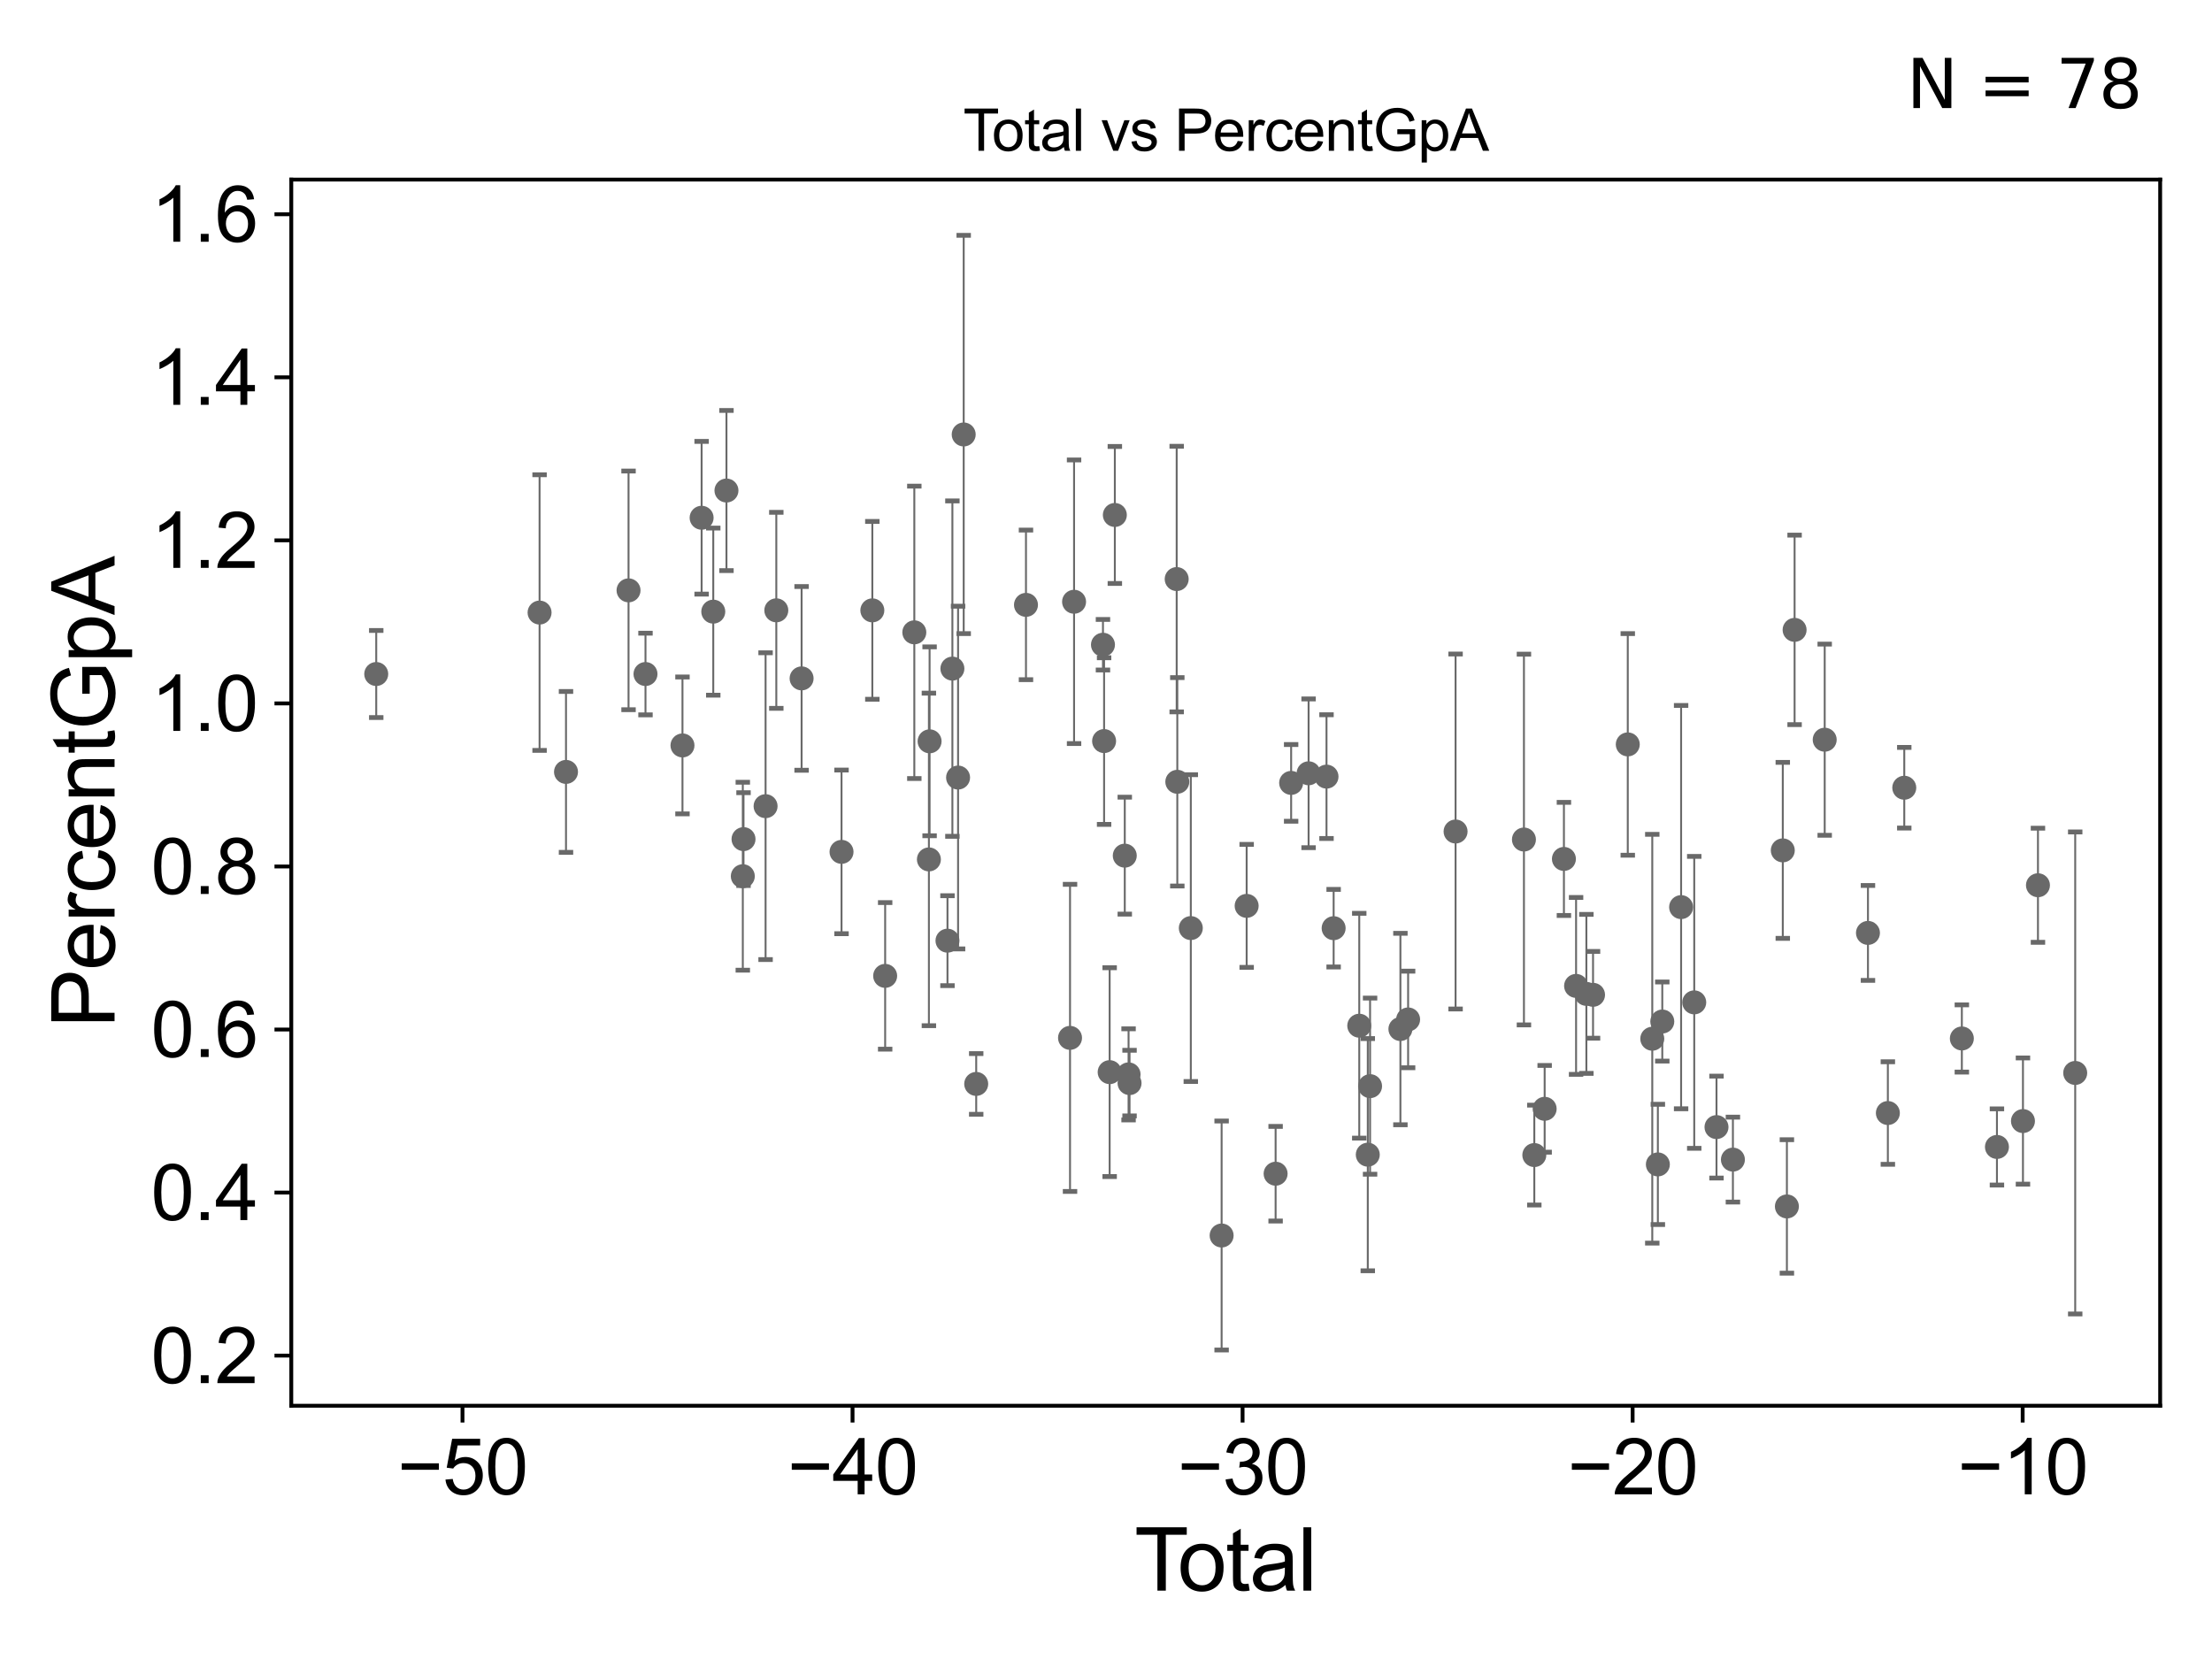 <?xml version="1.0" encoding="utf-8" standalone="no"?>
<!DOCTYPE svg PUBLIC "-//W3C//DTD SVG 1.1//EN"
  "http://www.w3.org/Graphics/SVG/1.1/DTD/svg11.dtd">
<svg xmlns:xlink="http://www.w3.org/1999/xlink" width="460.8pt" height="345.6pt" viewBox="0 0 460.8 345.6" xmlns="http://www.w3.org/2000/svg" version="1.1">
 <defs>
  <style type="text/css">*{stroke-linejoin: round; stroke-linecap: butt}</style>
 </defs>
 <g id="figure_1">
  <g id="patch_1">
   <path d="M 0 345.6 
L 460.8 345.6 
L 460.8 0 
L 0 0 
z
" style="fill: #ffffff"/>
  </g>
  <g id="axes_1">
   <g id="patch_2">
    <path d="M 60.68 292.84 
L 450 292.84 
L 450 37.411 
L 60.68 37.411 
z
" style="fill: #ffffff"/>
   </g>
   <g id="PathCollection_1">
    <defs>
     <path id="mf8691b04a1" d="M 0 1.118 
C 0.297 1.118 0.581 1 0.791 0.791 
C 1 0.581 1.118 0.297 1.118 0 
C 1.118 -0.297 1 -0.581 0.791 -0.791 
C 0.581 -1 0.297 -1.118 0 -1.118 
C -0.297 -1.118 -0.581 -1 -0.791 -0.791 
C -1 -0.581 -1.118 -0.297 -1.118 0 
C -1.118 0.297 -1 0.581 -0.791 0.791 
C -0.581 1 -0.297 1.118 0 1.118 
z
" style="stroke: #696969"/>
    </defs>
    <g clip-path="url(#p49bd294398)">
     <use xlink:href="#mf8691b04a1" x="78.376" y="140.41" style="fill: #696969; stroke: #696969"/>
     <use xlink:href="#mf8691b04a1" x="229.768" y="134.309" style="fill: #696969; stroke: #696969"/>
     <use xlink:href="#mf8691b04a1" x="230.003" y="154.379" style="fill: #696969; stroke: #696969"/>
     <use xlink:href="#mf8691b04a1" x="232.243" y="107.277" style="fill: #696969; stroke: #696969"/>
     <use xlink:href="#mf8691b04a1" x="234.311" y="178.247" style="fill: #696969; stroke: #696969"/>
     <use xlink:href="#mf8691b04a1" x="235.102" y="223.813" style="fill: #696969; stroke: #696969"/>
     <use xlink:href="#mf8691b04a1" x="235.306" y="225.631" style="fill: #696969; stroke: #696969"/>
     <use xlink:href="#mf8691b04a1" x="245.125" y="120.631" style="fill: #696969; stroke: #696969"/>
     <use xlink:href="#mf8691b04a1" x="245.255" y="162.863" style="fill: #696969; stroke: #696969"/>
     <use xlink:href="#mf8691b04a1" x="371.387" y="177.148" style="fill: #696969; stroke: #696969"/>
     <use xlink:href="#mf8691b04a1" x="424.544" y="184.413" style="fill: #696969; stroke: #696969"/>
     <use xlink:href="#mf8691b04a1" x="223.748" y="125.357" style="fill: #696969; stroke: #696969"/>
     <use xlink:href="#mf8691b04a1" x="259.701" y="188.711" style="fill: #696969; stroke: #696969"/>
     <use xlink:href="#mf8691b04a1" x="268.967" y="163.091" style="fill: #696969; stroke: #696969"/>
     <use xlink:href="#mf8691b04a1" x="272.604" y="161.091" style="fill: #696969; stroke: #696969"/>
     <use xlink:href="#mf8691b04a1" x="276.336" y="161.784" style="fill: #696969; stroke: #696969"/>
     <use xlink:href="#mf8691b04a1" x="277.821" y="193.358" style="fill: #696969; stroke: #696969"/>
     <use xlink:href="#mf8691b04a1" x="283.158" y="213.674" style="fill: #696969; stroke: #696969"/>
     <use xlink:href="#mf8691b04a1" x="339.095" y="155.072" style="fill: #696969; stroke: #696969"/>
     <use xlink:href="#mf8691b04a1" x="331.859" y="207.238" style="fill: #696969; stroke: #696969"/>
     <use xlink:href="#mf8691b04a1" x="328.326" y="205.382" style="fill: #696969; stroke: #696969"/>
     <use xlink:href="#mf8691b04a1" x="325.793" y="178.93" style="fill: #696969; stroke: #696969"/>
     <use xlink:href="#mf8691b04a1" x="303.224" y="173.218" style="fill: #696969; stroke: #696969"/>
     <use xlink:href="#mf8691b04a1" x="345.363" y="242.57" style="fill: #696969; stroke: #696969"/>
     <use xlink:href="#mf8691b04a1" x="317.464" y="174.888" style="fill: #696969; stroke: #696969"/>
     <use xlink:href="#mf8691b04a1" x="373.848" y="131.213" style="fill: #696969; stroke: #696969"/>
     <use xlink:href="#mf8691b04a1" x="203.361" y="225.801" style="fill: #696969; stroke: #696969"/>
     <use xlink:href="#mf8691b04a1" x="112.403" y="127.609" style="fill: #696969; stroke: #696969"/>
     <use xlink:href="#mf8691b04a1" x="117.909" y="160.803" style="fill: #696969; stroke: #696969"/>
     <use xlink:href="#mf8691b04a1" x="130.937" y="122.982" style="fill: #696969; stroke: #696969"/>
     <use xlink:href="#mf8691b04a1" x="134.468" y="140.411" style="fill: #696969; stroke: #696969"/>
     <use xlink:href="#mf8691b04a1" x="142.172" y="155.288" style="fill: #696969; stroke: #696969"/>
     <use xlink:href="#mf8691b04a1" x="146.16" y="107.859" style="fill: #696969; stroke: #696969"/>
     <use xlink:href="#mf8691b04a1" x="148.587" y="127.416" style="fill: #696969; stroke: #696969"/>
     <use xlink:href="#mf8691b04a1" x="151.335" y="102.185" style="fill: #696969; stroke: #696969"/>
     <use xlink:href="#mf8691b04a1" x="154.741" y="182.53" style="fill: #696969; stroke: #696969"/>
     <use xlink:href="#mf8691b04a1" x="154.89" y="174.804" style="fill: #696969; stroke: #696969"/>
     <use xlink:href="#mf8691b04a1" x="159.485" y="167.94" style="fill: #696969; stroke: #696969"/>
     <use xlink:href="#mf8691b04a1" x="213.73" y="126.005" style="fill: #696969; stroke: #696969"/>
     <use xlink:href="#mf8691b04a1" x="161.719" y="127.142" style="fill: #696969; stroke: #696969"/>
     <use xlink:href="#mf8691b04a1" x="175.306" y="177.459" style="fill: #696969; stroke: #696969"/>
     <use xlink:href="#mf8691b04a1" x="181.724" y="127.149" style="fill: #696969; stroke: #696969"/>
     <use xlink:href="#mf8691b04a1" x="389.13" y="194.344" style="fill: #696969; stroke: #696969"/>
     <use xlink:href="#mf8691b04a1" x="190.469" y="131.729" style="fill: #696969; stroke: #696969"/>
     <use xlink:href="#mf8691b04a1" x="380.119" y="154.093" style="fill: #696969; stroke: #696969"/>
     <use xlink:href="#mf8691b04a1" x="193.652" y="154.431" style="fill: #696969; stroke: #696969"/>
     <use xlink:href="#mf8691b04a1" x="197.377" y="195.96" style="fill: #696969; stroke: #696969"/>
     <use xlink:href="#mf8691b04a1" x="198.401" y="139.284" style="fill: #696969; stroke: #696969"/>
     <use xlink:href="#mf8691b04a1" x="199.585" y="161.979" style="fill: #696969; stroke: #696969"/>
     <use xlink:href="#mf8691b04a1" x="200.756" y="90.506" style="fill: #696969; stroke: #696969"/>
     <use xlink:href="#mf8691b04a1" x="166.988" y="141.322" style="fill: #696969; stroke: #696969"/>
     <use xlink:href="#mf8691b04a1" x="321.78" y="230.984" style="fill: #696969; stroke: #696969"/>
    </g>
   </g>
   <g id="PathCollection_2">
    <g clip-path="url(#p49bd294398)">
     <use xlink:href="#mf8691b04a1" x="372.243" y="251.324" style="fill: #696969; stroke: #696969"/>
     <use xlink:href="#mf8691b04a1" x="254.486" y="257.378" style="fill: #696969; stroke: #696969"/>
     <use xlink:href="#mf8691b04a1" x="293.336" y="212.369" style="fill: #696969; stroke: #696969"/>
     <use xlink:href="#mf8691b04a1" x="184.395" y="203.292" style="fill: #696969; stroke: #696969"/>
     <use xlink:href="#mf8691b04a1" x="193.507" y="179.032" style="fill: #696969; stroke: #696969"/>
     <use xlink:href="#mf8691b04a1" x="222.907" y="216.208" style="fill: #696969; stroke: #696969"/>
     <use xlink:href="#mf8691b04a1" x="231.161" y="223.347" style="fill: #696969; stroke: #696969"/>
     <use xlink:href="#mf8691b04a1" x="248.067" y="193.337" style="fill: #696969; stroke: #696969"/>
     <use xlink:href="#mf8691b04a1" x="432.304" y="223.514" style="fill: #696969; stroke: #696969"/>
     <use xlink:href="#mf8691b04a1" x="284.934" y="240.54" style="fill: #696969; stroke: #696969"/>
     <use xlink:href="#mf8691b04a1" x="285.411" y="226.265" style="fill: #696969; stroke: #696969"/>
     <use xlink:href="#mf8691b04a1" x="265.734" y="244.507" style="fill: #696969; stroke: #696969"/>
     <use xlink:href="#mf8691b04a1" x="291.731" y="214.367" style="fill: #696969; stroke: #696969"/>
    </g>
   </g>
   <g id="PathCollection_3">
    <g clip-path="url(#p49bd294398)">
     <use xlink:href="#mf8691b04a1" x="346.285" y="212.802" style="fill: #696969; stroke: #696969"/>
     <use xlink:href="#mf8691b04a1" x="421.419" y="233.538" style="fill: #696969; stroke: #696969"/>
     <use xlink:href="#mf8691b04a1" x="416" y="238.93" style="fill: #696969; stroke: #696969"/>
     <use xlink:href="#mf8691b04a1" x="408.689" y="216.334" style="fill: #696969; stroke: #696969"/>
     <use xlink:href="#mf8691b04a1" x="396.694" y="164.1" style="fill: #696969; stroke: #696969"/>
     <use xlink:href="#mf8691b04a1" x="393.277" y="231.864" style="fill: #696969; stroke: #696969"/>
     <use xlink:href="#mf8691b04a1" x="330.471" y="207.043" style="fill: #696969; stroke: #696969"/>
     <use xlink:href="#mf8691b04a1" x="319.626" y="240.622" style="fill: #696969; stroke: #696969"/>
     <use xlink:href="#mf8691b04a1" x="357.578" y="234.794" style="fill: #696969; stroke: #696969"/>
     <use xlink:href="#mf8691b04a1" x="352.941" y="208.812" style="fill: #696969; stroke: #696969"/>
     <use xlink:href="#mf8691b04a1" x="350.206" y="188.969" style="fill: #696969; stroke: #696969"/>
     <use xlink:href="#mf8691b04a1" x="344.199" y="216.387" style="fill: #696969; stroke: #696969"/>
     <use xlink:href="#mf8691b04a1" x="360.996" y="241.568" style="fill: #696969; stroke: #696969"/>
    </g>
   </g>
   <g id="matplotlib.axis_1">
    <g id="xtick_1">
     <g id="line2d_1">
      <defs>
       <path id="m11b28bc281" d="M 0 0 
L 0 3.5 
" style="stroke: #000000; stroke-width: 0.8"/>
      </defs>
      <g>
       <use xlink:href="#m11b28bc281" x="96.346" y="292.84" style="stroke: #000000; stroke-width: 0.8"/>
      </g>
     </g>
     <g id="text_1">
      <!-- −50 -->
      <g transform="translate(82.776 311.293)scale(0.16 -0.16)">
       <defs>
        <path id="ArialMT-2212" d="M 3381 1997 
L 356 1997 
L 356 2522 
L 3381 2522 
L 3381 1997 
z
" transform="scale(0.016)"/>
        <path id="ArialMT-35" d="M 266 1200 
L 856 1250 
Q 922 819 1161 601 
Q 1400 384 1738 384 
Q 2144 384 2425 690 
Q 2706 997 2706 1503 
Q 2706 1984 2436 2262 
Q 2166 2541 1728 2541 
Q 1456 2541 1237 2417 
Q 1019 2294 894 2097 
L 366 2166 
L 809 4519 
L 3088 4519 
L 3088 3981 
L 1259 3981 
L 1013 2750 
Q 1425 3038 1878 3038 
Q 2478 3038 2890 2622 
Q 3303 2206 3303 1553 
Q 3303 931 2941 478 
Q 2500 -78 1738 -78 
Q 1113 -78 717 272 
Q 322 622 266 1200 
z
" transform="scale(0.016)"/>
        <path id="ArialMT-30" d="M 266 2259 
Q 266 3072 433 3567 
Q 600 4063 929 4331 
Q 1259 4600 1759 4600 
Q 2128 4600 2406 4451 
Q 2684 4303 2865 4023 
Q 3047 3744 3150 3342 
Q 3253 2941 3253 2259 
Q 3253 1453 3087 958 
Q 2922 463 2592 192 
Q 2263 -78 1759 -78 
Q 1097 -78 719 397 
Q 266 969 266 2259 
z
M 844 2259 
Q 844 1131 1108 757 
Q 1372 384 1759 384 
Q 2147 384 2411 759 
Q 2675 1134 2675 2259 
Q 2675 3391 2411 3762 
Q 2147 4134 1753 4134 
Q 1366 4134 1134 3806 
Q 844 3388 844 2259 
z
" transform="scale(0.016)"/>
       </defs>
       <use xlink:href="#ArialMT-2212"/>
       <use xlink:href="#ArialMT-35" x="58.398"/>
       <use xlink:href="#ArialMT-30" x="114.014"/>
      </g>
     </g>
    </g>
    <g id="xtick_2">
     <g id="line2d_2">
      <g>
       <use xlink:href="#m11b28bc281" x="177.599" y="292.84" style="stroke: #000000; stroke-width: 0.8"/>
      </g>
     </g>
     <g id="text_2">
      <!-- −40 -->
      <g transform="translate(164.029 311.293)scale(0.16 -0.16)">
       <defs>
        <path id="ArialMT-34" d="M 2069 0 
L 2069 1097 
L 81 1097 
L 81 1613 
L 2172 4581 
L 2631 4581 
L 2631 1613 
L 3250 1613 
L 3250 1097 
L 2631 1097 
L 2631 0 
L 2069 0 
z
M 2069 1613 
L 2069 3678 
L 634 1613 
L 2069 1613 
z
" transform="scale(0.016)"/>
       </defs>
       <use xlink:href="#ArialMT-2212"/>
       <use xlink:href="#ArialMT-34" x="58.398"/>
       <use xlink:href="#ArialMT-30" x="114.014"/>
      </g>
     </g>
    </g>
    <g id="xtick_3">
     <g id="line2d_3">
      <g>
       <use xlink:href="#m11b28bc281" x="258.852" y="292.84" style="stroke: #000000; stroke-width: 0.8"/>
      </g>
     </g>
     <g id="text_3">
      <!-- −30 -->
      <g transform="translate(245.282 311.293)scale(0.16 -0.16)">
       <defs>
        <path id="ArialMT-33" d="M 269 1209 
L 831 1284 
Q 928 806 1161 595 
Q 1394 384 1728 384 
Q 2125 384 2398 659 
Q 2672 934 2672 1341 
Q 2672 1728 2419 1979 
Q 2166 2231 1775 2231 
Q 1616 2231 1378 2169 
L 1441 2663 
Q 1497 2656 1531 2656 
Q 1891 2656 2178 2843 
Q 2466 3031 2466 3422 
Q 2466 3731 2256 3934 
Q 2047 4138 1716 4138 
Q 1388 4138 1169 3931 
Q 950 3725 888 3313 
L 325 3413 
Q 428 3978 793 4289 
Q 1159 4600 1703 4600 
Q 2078 4600 2393 4439 
Q 2709 4278 2876 4000 
Q 3044 3722 3044 3409 
Q 3044 3113 2884 2869 
Q 2725 2625 2413 2481 
Q 2819 2388 3044 2092 
Q 3269 1797 3269 1353 
Q 3269 753 2831 336 
Q 2394 -81 1725 -81 
Q 1122 -81 723 278 
Q 325 638 269 1209 
z
" transform="scale(0.016)"/>
       </defs>
       <use xlink:href="#ArialMT-2212"/>
       <use xlink:href="#ArialMT-33" x="58.398"/>
       <use xlink:href="#ArialMT-30" x="114.014"/>
      </g>
     </g>
    </g>
    <g id="xtick_4">
     <g id="line2d_4">
      <g>
       <use xlink:href="#m11b28bc281" x="340.105" y="292.84" style="stroke: #000000; stroke-width: 0.8"/>
      </g>
     </g>
     <g id="text_4">
      <!-- −20 -->
      <g transform="translate(326.535 311.293)scale(0.16 -0.16)">
       <defs>
        <path id="ArialMT-32" d="M 3222 541 
L 3222 0 
L 194 0 
Q 188 203 259 391 
Q 375 700 629 1000 
Q 884 1300 1366 1694 
Q 2113 2306 2375 2664 
Q 2638 3022 2638 3341 
Q 2638 3675 2398 3904 
Q 2159 4134 1775 4134 
Q 1369 4134 1125 3890 
Q 881 3647 878 3216 
L 300 3275 
Q 359 3922 746 4261 
Q 1134 4600 1788 4600 
Q 2447 4600 2831 4234 
Q 3216 3869 3216 3328 
Q 3216 3053 3103 2787 
Q 2991 2522 2730 2228 
Q 2469 1934 1863 1422 
Q 1356 997 1212 845 
Q 1069 694 975 541 
L 3222 541 
z
" transform="scale(0.016)"/>
       </defs>
       <use xlink:href="#ArialMT-2212"/>
       <use xlink:href="#ArialMT-32" x="58.398"/>
       <use xlink:href="#ArialMT-30" x="114.014"/>
      </g>
     </g>
    </g>
    <g id="xtick_5">
     <g id="line2d_5">
      <g>
       <use xlink:href="#m11b28bc281" x="421.359" y="292.84" style="stroke: #000000; stroke-width: 0.8"/>
      </g>
     </g>
     <g id="text_5">
      <!-- −10 -->
      <g transform="translate(407.789 311.293)scale(0.16 -0.16)">
       <defs>
        <path id="ArialMT-31" d="M 2384 0 
L 1822 0 
L 1822 3584 
Q 1619 3391 1289 3197 
Q 959 3003 697 2906 
L 697 3450 
Q 1169 3672 1522 3987 
Q 1875 4303 2022 4600 
L 2384 4600 
L 2384 0 
z
" transform="scale(0.016)"/>
       </defs>
       <use xlink:href="#ArialMT-2212"/>
       <use xlink:href="#ArialMT-31" x="58.398"/>
       <use xlink:href="#ArialMT-30" x="114.014"/>
      </g>
     </g>
    </g>
    <g id="text_6">
     <!-- Total -->
     <g transform="translate(236.335 331.357)scale(0.18 -0.18)">
      <defs>
       <path id="ArialMT-54" d="M 1659 0 
L 1659 4041 
L 150 4041 
L 150 4581 
L 3781 4581 
L 3781 4041 
L 2266 4041 
L 2266 0 
L 1659 0 
z
" transform="scale(0.016)"/>
       <path id="ArialMT-6f" d="M 213 1659 
Q 213 2581 725 3025 
Q 1153 3394 1769 3394 
Q 2453 3394 2887 2945 
Q 3322 2497 3322 1706 
Q 3322 1066 3130 698 
Q 2938 331 2570 128 
Q 2203 -75 1769 -75 
Q 1072 -75 642 372 
Q 213 819 213 1659 
z
M 791 1659 
Q 791 1022 1069 705 
Q 1347 388 1769 388 
Q 2188 388 2466 706 
Q 2744 1025 2744 1678 
Q 2744 2294 2464 2611 
Q 2184 2928 1769 2928 
Q 1347 2928 1069 2612 
Q 791 2297 791 1659 
z
" transform="scale(0.016)"/>
       <path id="ArialMT-74" d="M 1650 503 
L 1731 6 
Q 1494 -44 1306 -44 
Q 1000 -44 831 53 
Q 663 150 594 308 
Q 525 466 525 972 
L 525 2881 
L 113 2881 
L 113 3319 
L 525 3319 
L 525 4141 
L 1084 4478 
L 1084 3319 
L 1650 3319 
L 1650 2881 
L 1084 2881 
L 1084 941 
Q 1084 700 1114 631 
Q 1144 563 1211 522 
Q 1278 481 1403 481 
Q 1497 481 1650 503 
z
" transform="scale(0.016)"/>
       <path id="ArialMT-61" d="M 2588 409 
Q 2275 144 1986 34 
Q 1697 -75 1366 -75 
Q 819 -75 525 192 
Q 231 459 231 875 
Q 231 1119 342 1320 
Q 453 1522 633 1644 
Q 813 1766 1038 1828 
Q 1203 1872 1538 1913 
Q 2219 1994 2541 2106 
Q 2544 2222 2544 2253 
Q 2544 2597 2384 2738 
Q 2169 2928 1744 2928 
Q 1347 2928 1158 2789 
Q 969 2650 878 2297 
L 328 2372 
Q 403 2725 575 2942 
Q 747 3159 1072 3276 
Q 1397 3394 1825 3394 
Q 2250 3394 2515 3294 
Q 2781 3194 2906 3042 
Q 3031 2891 3081 2659 
Q 3109 2516 3109 2141 
L 3109 1391 
Q 3109 606 3145 398 
Q 3181 191 3288 0 
L 2700 0 
Q 2613 175 2588 409 
z
M 2541 1666 
Q 2234 1541 1622 1453 
Q 1275 1403 1131 1340 
Q 988 1278 909 1158 
Q 831 1038 831 891 
Q 831 666 1001 516 
Q 1172 366 1500 366 
Q 1825 366 2078 508 
Q 2331 650 2450 897 
Q 2541 1088 2541 1459 
L 2541 1666 
z
" transform="scale(0.016)"/>
       <path id="ArialMT-6c" d="M 409 0 
L 409 4581 
L 972 4581 
L 972 0 
L 409 0 
z
" transform="scale(0.016)"/>
      </defs>
      <use xlink:href="#ArialMT-54"/>
      <use xlink:href="#ArialMT-6f" x="49.959"/>
      <use xlink:href="#ArialMT-74" x="105.574"/>
      <use xlink:href="#ArialMT-61" x="133.357"/>
      <use xlink:href="#ArialMT-6c" x="188.973"/>
     </g>
    </g>
   </g>
   <g id="matplotlib.axis_2">
    <g id="ytick_1">
     <g id="line2d_6">
      <defs>
       <path id="m9f643c375b" d="M 0 0 
L -3.5 0 
" style="stroke: #000000; stroke-width: 0.8"/>
      </defs>
      <g>
       <use xlink:href="#m9f643c375b" x="60.68" y="282.4" style="stroke: #000000; stroke-width: 0.8"/>
      </g>
     </g>
     <g id="text_7">
      <!-- 0.2 -->
      <g transform="translate(31.44 288.127)scale(0.16 -0.16)">
       <defs>
        <path id="ArialMT-2e" d="M 581 0 
L 581 641 
L 1222 641 
L 1222 0 
L 581 0 
z
" transform="scale(0.016)"/>
       </defs>
       <use xlink:href="#ArialMT-30"/>
       <use xlink:href="#ArialMT-2e" x="55.615"/>
       <use xlink:href="#ArialMT-32" x="83.398"/>
      </g>
     </g>
    </g>
    <g id="ytick_2">
     <g id="line2d_7">
      <g>
       <use xlink:href="#m9f643c375b" x="60.68" y="248.434" style="stroke: #000000; stroke-width: 0.8"/>
      </g>
     </g>
     <g id="text_8">
      <!-- 0.4 -->
      <g transform="translate(31.44 254.16)scale(0.16 -0.16)">
       <use xlink:href="#ArialMT-30"/>
       <use xlink:href="#ArialMT-2e" x="55.615"/>
       <use xlink:href="#ArialMT-34" x="83.398"/>
      </g>
     </g>
    </g>
    <g id="ytick_3">
     <g id="line2d_8">
      <g>
       <use xlink:href="#m9f643c375b" x="60.68" y="214.467" style="stroke: #000000; stroke-width: 0.8"/>
      </g>
     </g>
     <g id="text_9">
      <!-- 0.6 -->
      <g transform="translate(31.44 220.194)scale(0.16 -0.16)">
       <defs>
        <path id="ArialMT-36" d="M 3184 3459 
L 2625 3416 
Q 2550 3747 2413 3897 
Q 2184 4138 1850 4138 
Q 1581 4138 1378 3988 
Q 1113 3794 959 3422 
Q 806 3050 800 2363 
Q 1003 2672 1297 2822 
Q 1591 2972 1913 2972 
Q 2475 2972 2870 2558 
Q 3266 2144 3266 1488 
Q 3266 1056 3080 686 
Q 2894 316 2569 119 
Q 2244 -78 1831 -78 
Q 1128 -78 684 439 
Q 241 956 241 2144 
Q 241 3472 731 4075 
Q 1159 4600 1884 4600 
Q 2425 4600 2770 4297 
Q 3116 3994 3184 3459 
z
M 888 1484 
Q 888 1194 1011 928 
Q 1134 663 1356 523 
Q 1578 384 1822 384 
Q 2178 384 2434 671 
Q 2691 959 2691 1453 
Q 2691 1928 2437 2201 
Q 2184 2475 1800 2475 
Q 1419 2475 1153 2201 
Q 888 1928 888 1484 
z
" transform="scale(0.016)"/>
       </defs>
       <use xlink:href="#ArialMT-30"/>
       <use xlink:href="#ArialMT-2e" x="55.615"/>
       <use xlink:href="#ArialMT-36" x="83.398"/>
      </g>
     </g>
    </g>
    <g id="ytick_4">
     <g id="line2d_9">
      <g>
       <use xlink:href="#m9f643c375b" x="60.68" y="180.501" style="stroke: #000000; stroke-width: 0.8"/>
      </g>
     </g>
     <g id="text_10">
      <!-- 0.8 -->
      <g transform="translate(31.44 186.227)scale(0.16 -0.16)">
       <defs>
        <path id="ArialMT-38" d="M 1131 2484 
Q 781 2613 612 2850 
Q 444 3088 444 3419 
Q 444 3919 803 4259 
Q 1163 4600 1759 4600 
Q 2359 4600 2725 4251 
Q 3091 3903 3091 3403 
Q 3091 3084 2923 2848 
Q 2756 2613 2416 2484 
Q 2838 2347 3058 2040 
Q 3278 1734 3278 1309 
Q 3278 722 2862 322 
Q 2447 -78 1769 -78 
Q 1091 -78 675 323 
Q 259 725 259 1325 
Q 259 1772 486 2073 
Q 713 2375 1131 2484 
z
M 1019 3438 
Q 1019 3113 1228 2906 
Q 1438 2700 1772 2700 
Q 2097 2700 2305 2904 
Q 2513 3109 2513 3406 
Q 2513 3716 2298 3927 
Q 2084 4138 1766 4138 
Q 1444 4138 1231 3931 
Q 1019 3725 1019 3438 
z
M 838 1322 
Q 838 1081 952 856 
Q 1066 631 1291 507 
Q 1516 384 1775 384 
Q 2178 384 2440 643 
Q 2703 903 2703 1303 
Q 2703 1709 2433 1975 
Q 2163 2241 1756 2241 
Q 1359 2241 1098 1978 
Q 838 1716 838 1322 
z
" transform="scale(0.016)"/>
       </defs>
       <use xlink:href="#ArialMT-30"/>
       <use xlink:href="#ArialMT-2e" x="55.615"/>
       <use xlink:href="#ArialMT-38" x="83.398"/>
      </g>
     </g>
    </g>
    <g id="ytick_5">
     <g id="line2d_10">
      <g>
       <use xlink:href="#m9f643c375b" x="60.68" y="146.534" style="stroke: #000000; stroke-width: 0.8"/>
      </g>
     </g>
     <g id="text_11">
      <!-- 1.0 -->
      <g transform="translate(31.44 152.261)scale(0.16 -0.16)">
       <use xlink:href="#ArialMT-31"/>
       <use xlink:href="#ArialMT-2e" x="55.615"/>
       <use xlink:href="#ArialMT-30" x="83.398"/>
      </g>
     </g>
    </g>
    <g id="ytick_6">
     <g id="line2d_11">
      <g>
       <use xlink:href="#m9f643c375b" x="60.68" y="112.568" style="stroke: #000000; stroke-width: 0.8"/>
      </g>
     </g>
     <g id="text_12">
      <!-- 1.2 -->
      <g transform="translate(31.44 118.294)scale(0.16 -0.16)">
       <use xlink:href="#ArialMT-31"/>
       <use xlink:href="#ArialMT-2e" x="55.615"/>
       <use xlink:href="#ArialMT-32" x="83.398"/>
      </g>
     </g>
    </g>
    <g id="ytick_7">
     <g id="line2d_12">
      <g>
       <use xlink:href="#m9f643c375b" x="60.68" y="78.602" style="stroke: #000000; stroke-width: 0.8"/>
      </g>
     </g>
     <g id="text_13">
      <!-- 1.4 -->
      <g transform="translate(31.44 84.328)scale(0.16 -0.16)">
       <use xlink:href="#ArialMT-31"/>
       <use xlink:href="#ArialMT-2e" x="55.615"/>
       <use xlink:href="#ArialMT-34" x="83.398"/>
      </g>
     </g>
    </g>
    <g id="ytick_8">
     <g id="line2d_13">
      <g>
       <use xlink:href="#m9f643c375b" x="60.68" y="44.635" style="stroke: #000000; stroke-width: 0.8"/>
      </g>
     </g>
     <g id="text_14">
      <!-- 1.6 -->
      <g transform="translate(31.44 50.361)scale(0.16 -0.16)">
       <use xlink:href="#ArialMT-31"/>
       <use xlink:href="#ArialMT-2e" x="55.615"/>
       <use xlink:href="#ArialMT-36" x="83.398"/>
      </g>
     </g>
    </g>
    <g id="text_15">
     <!-- PercentGpA -->
     <g transform="translate(23.863 214.149)rotate(-90)scale(0.18 -0.18)">
      <defs>
       <path id="ArialMT-50" d="M 494 0 
L 494 4581 
L 2222 4581 
Q 2678 4581 2919 4538 
Q 3256 4481 3484 4323 
Q 3713 4166 3852 3881 
Q 3991 3597 3991 3256 
Q 3991 2672 3619 2267 
Q 3247 1863 2275 1863 
L 1100 1863 
L 1100 0 
L 494 0 
z
M 1100 2403 
L 2284 2403 
Q 2872 2403 3119 2622 
Q 3366 2841 3366 3238 
Q 3366 3525 3220 3729 
Q 3075 3934 2838 4000 
Q 2684 4041 2272 4041 
L 1100 4041 
L 1100 2403 
z
" transform="scale(0.016)"/>
       <path id="ArialMT-65" d="M 2694 1069 
L 3275 997 
Q 3138 488 2766 206 
Q 2394 -75 1816 -75 
Q 1088 -75 661 373 
Q 234 822 234 1631 
Q 234 2469 665 2931 
Q 1097 3394 1784 3394 
Q 2450 3394 2872 2941 
Q 3294 2488 3294 1666 
Q 3294 1616 3291 1516 
L 816 1516 
Q 847 969 1125 678 
Q 1403 388 1819 388 
Q 2128 388 2347 550 
Q 2566 713 2694 1069 
z
M 847 1978 
L 2700 1978 
Q 2663 2397 2488 2606 
Q 2219 2931 1791 2931 
Q 1403 2931 1139 2672 
Q 875 2413 847 1978 
z
" transform="scale(0.016)"/>
       <path id="ArialMT-72" d="M 416 0 
L 416 3319 
L 922 3319 
L 922 2816 
Q 1116 3169 1280 3281 
Q 1444 3394 1641 3394 
Q 1925 3394 2219 3213 
L 2025 2691 
Q 1819 2813 1613 2813 
Q 1428 2813 1281 2702 
Q 1134 2591 1072 2394 
Q 978 2094 978 1738 
L 978 0 
L 416 0 
z
" transform="scale(0.016)"/>
       <path id="ArialMT-63" d="M 2588 1216 
L 3141 1144 
Q 3050 572 2676 248 
Q 2303 -75 1759 -75 
Q 1078 -75 664 370 
Q 250 816 250 1647 
Q 250 2184 428 2587 
Q 606 2991 970 3192 
Q 1334 3394 1763 3394 
Q 2303 3394 2647 3120 
Q 2991 2847 3088 2344 
L 2541 2259 
Q 2463 2594 2264 2762 
Q 2066 2931 1784 2931 
Q 1359 2931 1093 2626 
Q 828 2322 828 1663 
Q 828 994 1084 691 
Q 1341 388 1753 388 
Q 2084 388 2306 591 
Q 2528 794 2588 1216 
z
" transform="scale(0.016)"/>
       <path id="ArialMT-6e" d="M 422 0 
L 422 3319 
L 928 3319 
L 928 2847 
Q 1294 3394 1984 3394 
Q 2284 3394 2536 3286 
Q 2788 3178 2913 3003 
Q 3038 2828 3088 2588 
Q 3119 2431 3119 2041 
L 3119 0 
L 2556 0 
L 2556 2019 
Q 2556 2363 2490 2533 
Q 2425 2703 2258 2804 
Q 2091 2906 1866 2906 
Q 1506 2906 1245 2678 
Q 984 2450 984 1813 
L 984 0 
L 422 0 
z
" transform="scale(0.016)"/>
       <path id="ArialMT-47" d="M 2638 1797 
L 2638 2334 
L 4578 2338 
L 4578 638 
Q 4131 281 3656 101 
Q 3181 -78 2681 -78 
Q 2006 -78 1454 211 
Q 903 500 622 1047 
Q 341 1594 341 2269 
Q 341 2938 620 3517 
Q 900 4097 1425 4378 
Q 1950 4659 2634 4659 
Q 3131 4659 3532 4498 
Q 3934 4338 4162 4050 
Q 4391 3763 4509 3300 
L 3963 3150 
Q 3859 3500 3706 3700 
Q 3553 3900 3268 4020 
Q 2984 4141 2638 4141 
Q 2222 4141 1919 4014 
Q 1616 3888 1430 3681 
Q 1244 3475 1141 3228 
Q 966 2803 966 2306 
Q 966 1694 1177 1281 
Q 1388 869 1791 669 
Q 2194 469 2647 469 
Q 3041 469 3416 620 
Q 3791 772 3984 944 
L 3984 1797 
L 2638 1797 
z
" transform="scale(0.016)"/>
       <path id="ArialMT-70" d="M 422 -1272 
L 422 3319 
L 934 3319 
L 934 2888 
Q 1116 3141 1344 3267 
Q 1572 3394 1897 3394 
Q 2322 3394 2647 3175 
Q 2972 2956 3137 2557 
Q 3303 2159 3303 1684 
Q 3303 1175 3120 767 
Q 2938 359 2589 142 
Q 2241 -75 1856 -75 
Q 1575 -75 1351 44 
Q 1128 163 984 344 
L 984 -1272 
L 422 -1272 
z
M 931 1641 
Q 931 1000 1190 694 
Q 1450 388 1819 388 
Q 2194 388 2461 705 
Q 2728 1022 2728 1688 
Q 2728 2322 2467 2637 
Q 2206 2953 1844 2953 
Q 1484 2953 1207 2617 
Q 931 2281 931 1641 
z
" transform="scale(0.016)"/>
       <path id="ArialMT-41" d="M -9 0 
L 1750 4581 
L 2403 4581 
L 4278 0 
L 3588 0 
L 3053 1388 
L 1138 1388 
L 634 0 
L -9 0 
z
M 1313 1881 
L 2866 1881 
L 2388 3150 
Q 2169 3728 2063 4100 
Q 1975 3659 1816 3225 
L 1313 1881 
z
" transform="scale(0.016)"/>
      </defs>
      <use xlink:href="#ArialMT-50"/>
      <use xlink:href="#ArialMT-65" x="66.699"/>
      <use xlink:href="#ArialMT-72" x="122.314"/>
      <use xlink:href="#ArialMT-63" x="155.615"/>
      <use xlink:href="#ArialMT-65" x="205.615"/>
      <use xlink:href="#ArialMT-6e" x="261.23"/>
      <use xlink:href="#ArialMT-74" x="316.846"/>
      <use xlink:href="#ArialMT-47" x="344.629"/>
      <use xlink:href="#ArialMT-70" x="422.412"/>
      <use xlink:href="#ArialMT-41" x="478.027"/>
     </g>
    </g>
   </g>
   <g id="LineCollection_1">
    <path d="M 78.376 149.481 
L 78.376 131.338 
" clip-path="url(#p49bd294398)" style="fill: none; stroke: #696969; stroke-width: 0.4"/>
    <path d="M 229.768 139.574 
L 229.768 129.044 
" clip-path="url(#p49bd294398)" style="fill: none; stroke: #696969; stroke-width: 0.4"/>
    <path d="M 230.003 171.735 
L 230.003 137.023 
" clip-path="url(#p49bd294398)" style="fill: none; stroke: #696969; stroke-width: 0.4"/>
    <path d="M 232.243 121.545 
L 232.243 93.009 
" clip-path="url(#p49bd294398)" style="fill: none; stroke: #696969; stroke-width: 0.4"/>
    <path d="M 234.311 190.428 
L 234.311 166.066 
" clip-path="url(#p49bd294398)" style="fill: none; stroke: #696969; stroke-width: 0.4"/>
    <path d="M 235.102 233.303 
L 235.102 214.323 
" clip-path="url(#p49bd294398)" style="fill: none; stroke: #696969; stroke-width: 0.4"/>
    <path d="M 235.306 232.464 
L 235.306 218.797 
" clip-path="url(#p49bd294398)" style="fill: none; stroke: #696969; stroke-width: 0.4"/>
    <path d="M 245.125 148.296 
L 245.125 92.966 
" clip-path="url(#p49bd294398)" style="fill: none; stroke: #696969; stroke-width: 0.4"/>
    <path d="M 245.255 184.572 
L 245.255 141.155 
" clip-path="url(#p49bd294398)" style="fill: none; stroke: #696969; stroke-width: 0.4"/>
    <path d="M 371.387 195.476 
L 371.387 158.82 
" clip-path="url(#p49bd294398)" style="fill: none; stroke: #696969; stroke-width: 0.4"/>
    <path d="M 424.544 196.299 
L 424.544 172.527 
" clip-path="url(#p49bd294398)" style="fill: none; stroke: #696969; stroke-width: 0.4"/>
    <path d="M 223.748 154.896 
L 223.748 95.818 
" clip-path="url(#p49bd294398)" style="fill: none; stroke: #696969; stroke-width: 0.4"/>
    <path d="M 259.701 201.518 
L 259.701 175.904 
" clip-path="url(#p49bd294398)" style="fill: none; stroke: #696969; stroke-width: 0.4"/>
    <path d="M 268.967 171.081 
L 268.967 155.101 
" clip-path="url(#p49bd294398)" style="fill: none; stroke: #696969; stroke-width: 0.4"/>
    <path d="M 272.604 176.581 
L 272.604 145.6 
" clip-path="url(#p49bd294398)" style="fill: none; stroke: #696969; stroke-width: 0.4"/>
    <path d="M 276.336 174.675 
L 276.336 148.893 
" clip-path="url(#p49bd294398)" style="fill: none; stroke: #696969; stroke-width: 0.4"/>
    <path d="M 277.821 201.437 
L 277.821 185.279 
" clip-path="url(#p49bd294398)" style="fill: none; stroke: #696969; stroke-width: 0.4"/>
    <path d="M 283.158 237.087 
L 283.158 190.261 
" clip-path="url(#p49bd294398)" style="fill: none; stroke: #696969; stroke-width: 0.4"/>
    <path d="M 339.095 178.155 
L 339.095 131.989 
" clip-path="url(#p49bd294398)" style="fill: none; stroke: #696969; stroke-width: 0.4"/>
    <path d="M 331.859 216.273 
L 331.859 198.203 
" clip-path="url(#p49bd294398)" style="fill: none; stroke: #696969; stroke-width: 0.4"/>
    <path d="M 328.326 223.805 
L 328.326 186.958 
" clip-path="url(#p49bd294398)" style="fill: none; stroke: #696969; stroke-width: 0.4"/>
    <path d="M 325.793 190.711 
L 325.793 167.149 
" clip-path="url(#p49bd294398)" style="fill: none; stroke: #696969; stroke-width: 0.4"/>
    <path d="M 303.224 210.191 
L 303.224 136.245 
" clip-path="url(#p49bd294398)" style="fill: none; stroke: #696969; stroke-width: 0.4"/>
    <path d="M 345.363 255.096 
L 345.363 230.043 
" clip-path="url(#p49bd294398)" style="fill: none; stroke: #696969; stroke-width: 0.4"/>
    <path d="M 317.464 213.504 
L 317.464 136.272 
" clip-path="url(#p49bd294398)" style="fill: none; stroke: #696969; stroke-width: 0.4"/>
    <path d="M 373.848 150.948 
L 373.848 111.477 
" clip-path="url(#p49bd294398)" style="fill: none; stroke: #696969; stroke-width: 0.4"/>
    <path d="M 203.361 232.124 
L 203.361 219.478 
" clip-path="url(#p49bd294398)" style="fill: none; stroke: #696969; stroke-width: 0.4"/>
    <path d="M 112.403 156.322 
L 112.403 98.896 
" clip-path="url(#p49bd294398)" style="fill: none; stroke: #696969; stroke-width: 0.4"/>
    <path d="M 117.909 177.56 
L 117.909 144.045 
" clip-path="url(#p49bd294398)" style="fill: none; stroke: #696969; stroke-width: 0.4"/>
    <path d="M 130.937 147.843 
L 130.937 98.122 
" clip-path="url(#p49bd294398)" style="fill: none; stroke: #696969; stroke-width: 0.4"/>
    <path d="M 134.468 148.917 
L 134.468 131.905 
" clip-path="url(#p49bd294398)" style="fill: none; stroke: #696969; stroke-width: 0.4"/>
    <path d="M 142.172 169.547 
L 142.172 141.029 
" clip-path="url(#p49bd294398)" style="fill: none; stroke: #696969; stroke-width: 0.4"/>
    <path d="M 146.16 123.765 
L 146.16 91.952 
" clip-path="url(#p49bd294398)" style="fill: none; stroke: #696969; stroke-width: 0.4"/>
    <path d="M 148.587 144.82 
L 148.587 110.012 
" clip-path="url(#p49bd294398)" style="fill: none; stroke: #696969; stroke-width: 0.4"/>
    <path d="M 151.335 118.869 
L 151.335 85.502 
" clip-path="url(#p49bd294398)" style="fill: none; stroke: #696969; stroke-width: 0.4"/>
    <path d="M 154.741 202.107 
L 154.741 162.953 
" clip-path="url(#p49bd294398)" style="fill: none; stroke: #696969; stroke-width: 0.4"/>
    <path d="M 154.89 184.473 
L 154.89 165.134 
" clip-path="url(#p49bd294398)" style="fill: none; stroke: #696969; stroke-width: 0.4"/>
    <path d="M 159.485 199.896 
L 159.485 135.985 
" clip-path="url(#p49bd294398)" style="fill: none; stroke: #696969; stroke-width: 0.4"/>
    <path d="M 213.73 141.589 
L 213.73 110.422 
" clip-path="url(#p49bd294398)" style="fill: none; stroke: #696969; stroke-width: 0.4"/>
    <path d="M 161.719 147.557 
L 161.719 106.727 
" clip-path="url(#p49bd294398)" style="fill: none; stroke: #696969; stroke-width: 0.4"/>
    <path d="M 175.306 194.505 
L 175.306 160.412 
" clip-path="url(#p49bd294398)" style="fill: none; stroke: #696969; stroke-width: 0.4"/>
    <path d="M 181.724 145.672 
L 181.724 108.626 
" clip-path="url(#p49bd294398)" style="fill: none; stroke: #696969; stroke-width: 0.4"/>
    <path d="M 389.13 204.229 
L 389.13 184.459 
" clip-path="url(#p49bd294398)" style="fill: none; stroke: #696969; stroke-width: 0.4"/>
    <path d="M 190.469 162.186 
L 190.469 101.272 
" clip-path="url(#p49bd294398)" style="fill: none; stroke: #696969; stroke-width: 0.4"/>
    <path d="M 380.119 174.008 
L 380.119 134.177 
" clip-path="url(#p49bd294398)" style="fill: none; stroke: #696969; stroke-width: 0.4"/>
    <path d="M 193.652 174.103 
L 193.652 134.759 
" clip-path="url(#p49bd294398)" style="fill: none; stroke: #696969; stroke-width: 0.4"/>
    <path d="M 197.377 205.325 
L 197.377 186.595 
" clip-path="url(#p49bd294398)" style="fill: none; stroke: #696969; stroke-width: 0.4"/>
    <path d="M 198.401 174.219 
L 198.401 104.349 
" clip-path="url(#p49bd294398)" style="fill: none; stroke: #696969; stroke-width: 0.4"/>
    <path d="M 199.585 197.676 
L 199.585 126.282 
" clip-path="url(#p49bd294398)" style="fill: none; stroke: #696969; stroke-width: 0.4"/>
    <path d="M 200.756 131.99 
L 200.756 49.022 
" clip-path="url(#p49bd294398)" style="fill: none; stroke: #696969; stroke-width: 0.4"/>
    <path d="M 166.988 160.458 
L 166.988 122.186 
" clip-path="url(#p49bd294398)" style="fill: none; stroke: #696969; stroke-width: 0.4"/>
    <path d="M 321.78 240.021 
L 321.78 221.948 
" clip-path="url(#p49bd294398)" style="fill: none; stroke: #696969; stroke-width: 0.4"/>
   </g>
   <g id="line2d_14">
    <defs>
     <path id="m722b365cd0" d="M 1.5 0 
L -1.5 -0 
" style="stroke: #696969"/>
    </defs>
    <g clip-path="url(#p49bd294398)">
     <use xlink:href="#m722b365cd0" x="78.376" y="149.481" style="fill: #696969; stroke: #696969"/>
     <use xlink:href="#m722b365cd0" x="229.768" y="139.574" style="fill: #696969; stroke: #696969"/>
     <use xlink:href="#m722b365cd0" x="230.003" y="171.735" style="fill: #696969; stroke: #696969"/>
     <use xlink:href="#m722b365cd0" x="232.243" y="121.545" style="fill: #696969; stroke: #696969"/>
     <use xlink:href="#m722b365cd0" x="234.311" y="190.428" style="fill: #696969; stroke: #696969"/>
     <use xlink:href="#m722b365cd0" x="235.102" y="233.303" style="fill: #696969; stroke: #696969"/>
     <use xlink:href="#m722b365cd0" x="235.306" y="232.464" style="fill: #696969; stroke: #696969"/>
     <use xlink:href="#m722b365cd0" x="245.125" y="148.296" style="fill: #696969; stroke: #696969"/>
     <use xlink:href="#m722b365cd0" x="245.255" y="184.572" style="fill: #696969; stroke: #696969"/>
     <use xlink:href="#m722b365cd0" x="371.387" y="195.476" style="fill: #696969; stroke: #696969"/>
     <use xlink:href="#m722b365cd0" x="424.544" y="196.299" style="fill: #696969; stroke: #696969"/>
     <use xlink:href="#m722b365cd0" x="223.748" y="154.896" style="fill: #696969; stroke: #696969"/>
     <use xlink:href="#m722b365cd0" x="259.701" y="201.518" style="fill: #696969; stroke: #696969"/>
     <use xlink:href="#m722b365cd0" x="268.967" y="171.081" style="fill: #696969; stroke: #696969"/>
     <use xlink:href="#m722b365cd0" x="272.604" y="176.581" style="fill: #696969; stroke: #696969"/>
     <use xlink:href="#m722b365cd0" x="276.336" y="174.675" style="fill: #696969; stroke: #696969"/>
     <use xlink:href="#m722b365cd0" x="277.821" y="201.437" style="fill: #696969; stroke: #696969"/>
     <use xlink:href="#m722b365cd0" x="283.158" y="237.087" style="fill: #696969; stroke: #696969"/>
     <use xlink:href="#m722b365cd0" x="339.095" y="178.155" style="fill: #696969; stroke: #696969"/>
     <use xlink:href="#m722b365cd0" x="331.859" y="216.273" style="fill: #696969; stroke: #696969"/>
     <use xlink:href="#m722b365cd0" x="328.326" y="223.805" style="fill: #696969; stroke: #696969"/>
     <use xlink:href="#m722b365cd0" x="325.793" y="190.711" style="fill: #696969; stroke: #696969"/>
     <use xlink:href="#m722b365cd0" x="303.224" y="210.191" style="fill: #696969; stroke: #696969"/>
     <use xlink:href="#m722b365cd0" x="345.363" y="255.096" style="fill: #696969; stroke: #696969"/>
     <use xlink:href="#m722b365cd0" x="317.464" y="213.504" style="fill: #696969; stroke: #696969"/>
     <use xlink:href="#m722b365cd0" x="373.848" y="150.948" style="fill: #696969; stroke: #696969"/>
     <use xlink:href="#m722b365cd0" x="203.361" y="232.124" style="fill: #696969; stroke: #696969"/>
     <use xlink:href="#m722b365cd0" x="112.403" y="156.322" style="fill: #696969; stroke: #696969"/>
     <use xlink:href="#m722b365cd0" x="117.909" y="177.56" style="fill: #696969; stroke: #696969"/>
     <use xlink:href="#m722b365cd0" x="130.937" y="147.843" style="fill: #696969; stroke: #696969"/>
     <use xlink:href="#m722b365cd0" x="134.468" y="148.917" style="fill: #696969; stroke: #696969"/>
     <use xlink:href="#m722b365cd0" x="142.172" y="169.547" style="fill: #696969; stroke: #696969"/>
     <use xlink:href="#m722b365cd0" x="146.16" y="123.765" style="fill: #696969; stroke: #696969"/>
     <use xlink:href="#m722b365cd0" x="148.587" y="144.82" style="fill: #696969; stroke: #696969"/>
     <use xlink:href="#m722b365cd0" x="151.335" y="118.869" style="fill: #696969; stroke: #696969"/>
     <use xlink:href="#m722b365cd0" x="154.741" y="202.107" style="fill: #696969; stroke: #696969"/>
     <use xlink:href="#m722b365cd0" x="154.89" y="184.473" style="fill: #696969; stroke: #696969"/>
     <use xlink:href="#m722b365cd0" x="159.485" y="199.896" style="fill: #696969; stroke: #696969"/>
     <use xlink:href="#m722b365cd0" x="213.73" y="141.589" style="fill: #696969; stroke: #696969"/>
     <use xlink:href="#m722b365cd0" x="161.719" y="147.557" style="fill: #696969; stroke: #696969"/>
     <use xlink:href="#m722b365cd0" x="175.306" y="194.505" style="fill: #696969; stroke: #696969"/>
     <use xlink:href="#m722b365cd0" x="181.724" y="145.672" style="fill: #696969; stroke: #696969"/>
     <use xlink:href="#m722b365cd0" x="389.13" y="204.229" style="fill: #696969; stroke: #696969"/>
     <use xlink:href="#m722b365cd0" x="190.469" y="162.186" style="fill: #696969; stroke: #696969"/>
     <use xlink:href="#m722b365cd0" x="380.119" y="174.008" style="fill: #696969; stroke: #696969"/>
     <use xlink:href="#m722b365cd0" x="193.652" y="174.103" style="fill: #696969; stroke: #696969"/>
     <use xlink:href="#m722b365cd0" x="197.377" y="205.325" style="fill: #696969; stroke: #696969"/>
     <use xlink:href="#m722b365cd0" x="198.401" y="174.219" style="fill: #696969; stroke: #696969"/>
     <use xlink:href="#m722b365cd0" x="199.585" y="197.676" style="fill: #696969; stroke: #696969"/>
     <use xlink:href="#m722b365cd0" x="200.756" y="131.99" style="fill: #696969; stroke: #696969"/>
     <use xlink:href="#m722b365cd0" x="166.988" y="160.458" style="fill: #696969; stroke: #696969"/>
     <use xlink:href="#m722b365cd0" x="321.78" y="240.021" style="fill: #696969; stroke: #696969"/>
    </g>
   </g>
   <g id="line2d_15">
    <g clip-path="url(#p49bd294398)">
     <use xlink:href="#m722b365cd0" x="78.376" y="131.338" style="fill: #696969; stroke: #696969"/>
     <use xlink:href="#m722b365cd0" x="229.768" y="129.044" style="fill: #696969; stroke: #696969"/>
     <use xlink:href="#m722b365cd0" x="230.003" y="137.023" style="fill: #696969; stroke: #696969"/>
     <use xlink:href="#m722b365cd0" x="232.243" y="93.009" style="fill: #696969; stroke: #696969"/>
     <use xlink:href="#m722b365cd0" x="234.311" y="166.066" style="fill: #696969; stroke: #696969"/>
     <use xlink:href="#m722b365cd0" x="235.102" y="214.323" style="fill: #696969; stroke: #696969"/>
     <use xlink:href="#m722b365cd0" x="235.306" y="218.797" style="fill: #696969; stroke: #696969"/>
     <use xlink:href="#m722b365cd0" x="245.125" y="92.966" style="fill: #696969; stroke: #696969"/>
     <use xlink:href="#m722b365cd0" x="245.255" y="141.155" style="fill: #696969; stroke: #696969"/>
     <use xlink:href="#m722b365cd0" x="371.387" y="158.82" style="fill: #696969; stroke: #696969"/>
     <use xlink:href="#m722b365cd0" x="424.544" y="172.527" style="fill: #696969; stroke: #696969"/>
     <use xlink:href="#m722b365cd0" x="223.748" y="95.818" style="fill: #696969; stroke: #696969"/>
     <use xlink:href="#m722b365cd0" x="259.701" y="175.904" style="fill: #696969; stroke: #696969"/>
     <use xlink:href="#m722b365cd0" x="268.967" y="155.101" style="fill: #696969; stroke: #696969"/>
     <use xlink:href="#m722b365cd0" x="272.604" y="145.6" style="fill: #696969; stroke: #696969"/>
     <use xlink:href="#m722b365cd0" x="276.336" y="148.893" style="fill: #696969; stroke: #696969"/>
     <use xlink:href="#m722b365cd0" x="277.821" y="185.279" style="fill: #696969; stroke: #696969"/>
     <use xlink:href="#m722b365cd0" x="283.158" y="190.261" style="fill: #696969; stroke: #696969"/>
     <use xlink:href="#m722b365cd0" x="339.095" y="131.989" style="fill: #696969; stroke: #696969"/>
     <use xlink:href="#m722b365cd0" x="331.859" y="198.203" style="fill: #696969; stroke: #696969"/>
     <use xlink:href="#m722b365cd0" x="328.326" y="186.958" style="fill: #696969; stroke: #696969"/>
     <use xlink:href="#m722b365cd0" x="325.793" y="167.149" style="fill: #696969; stroke: #696969"/>
     <use xlink:href="#m722b365cd0" x="303.224" y="136.245" style="fill: #696969; stroke: #696969"/>
     <use xlink:href="#m722b365cd0" x="345.363" y="230.043" style="fill: #696969; stroke: #696969"/>
     <use xlink:href="#m722b365cd0" x="317.464" y="136.272" style="fill: #696969; stroke: #696969"/>
     <use xlink:href="#m722b365cd0" x="373.848" y="111.477" style="fill: #696969; stroke: #696969"/>
     <use xlink:href="#m722b365cd0" x="203.361" y="219.478" style="fill: #696969; stroke: #696969"/>
     <use xlink:href="#m722b365cd0" x="112.403" y="98.896" style="fill: #696969; stroke: #696969"/>
     <use xlink:href="#m722b365cd0" x="117.909" y="144.045" style="fill: #696969; stroke: #696969"/>
     <use xlink:href="#m722b365cd0" x="130.937" y="98.122" style="fill: #696969; stroke: #696969"/>
     <use xlink:href="#m722b365cd0" x="134.468" y="131.905" style="fill: #696969; stroke: #696969"/>
     <use xlink:href="#m722b365cd0" x="142.172" y="141.029" style="fill: #696969; stroke: #696969"/>
     <use xlink:href="#m722b365cd0" x="146.16" y="91.952" style="fill: #696969; stroke: #696969"/>
     <use xlink:href="#m722b365cd0" x="148.587" y="110.012" style="fill: #696969; stroke: #696969"/>
     <use xlink:href="#m722b365cd0" x="151.335" y="85.502" style="fill: #696969; stroke: #696969"/>
     <use xlink:href="#m722b365cd0" x="154.741" y="162.953" style="fill: #696969; stroke: #696969"/>
     <use xlink:href="#m722b365cd0" x="154.89" y="165.134" style="fill: #696969; stroke: #696969"/>
     <use xlink:href="#m722b365cd0" x="159.485" y="135.985" style="fill: #696969; stroke: #696969"/>
     <use xlink:href="#m722b365cd0" x="213.73" y="110.422" style="fill: #696969; stroke: #696969"/>
     <use xlink:href="#m722b365cd0" x="161.719" y="106.727" style="fill: #696969; stroke: #696969"/>
     <use xlink:href="#m722b365cd0" x="175.306" y="160.412" style="fill: #696969; stroke: #696969"/>
     <use xlink:href="#m722b365cd0" x="181.724" y="108.626" style="fill: #696969; stroke: #696969"/>
     <use xlink:href="#m722b365cd0" x="389.13" y="184.459" style="fill: #696969; stroke: #696969"/>
     <use xlink:href="#m722b365cd0" x="190.469" y="101.272" style="fill: #696969; stroke: #696969"/>
     <use xlink:href="#m722b365cd0" x="380.119" y="134.177" style="fill: #696969; stroke: #696969"/>
     <use xlink:href="#m722b365cd0" x="193.652" y="134.759" style="fill: #696969; stroke: #696969"/>
     <use xlink:href="#m722b365cd0" x="197.377" y="186.595" style="fill: #696969; stroke: #696969"/>
     <use xlink:href="#m722b365cd0" x="198.401" y="104.349" style="fill: #696969; stroke: #696969"/>
     <use xlink:href="#m722b365cd0" x="199.585" y="126.282" style="fill: #696969; stroke: #696969"/>
     <use xlink:href="#m722b365cd0" x="200.756" y="49.022" style="fill: #696969; stroke: #696969"/>
     <use xlink:href="#m722b365cd0" x="166.988" y="122.186" style="fill: #696969; stroke: #696969"/>
     <use xlink:href="#m722b365cd0" x="321.78" y="221.948" style="fill: #696969; stroke: #696969"/>
    </g>
   </g>
   <g id="LineCollection_2">
    <path d="M 372.243 265.224 
L 372.243 237.424 
" clip-path="url(#p49bd294398)" style="fill: none; stroke: #696969; stroke-width: 0.4"/>
    <path d="M 254.486 281.23 
L 254.486 233.527 
" clip-path="url(#p49bd294398)" style="fill: none; stroke: #696969; stroke-width: 0.4"/>
    <path d="M 293.336 222.429 
L 293.336 202.31 
" clip-path="url(#p49bd294398)" style="fill: none; stroke: #696969; stroke-width: 0.4"/>
    <path d="M 184.395 218.56 
L 184.395 188.024 
" clip-path="url(#p49bd294398)" style="fill: none; stroke: #696969; stroke-width: 0.4"/>
    <path d="M 193.507 213.666 
L 193.507 144.398 
" clip-path="url(#p49bd294398)" style="fill: none; stroke: #696969; stroke-width: 0.4"/>
    <path d="M 222.907 248.196 
L 222.907 184.22 
" clip-path="url(#p49bd294398)" style="fill: none; stroke: #696969; stroke-width: 0.4"/>
    <path d="M 231.161 245.097 
L 231.161 201.597 
" clip-path="url(#p49bd294398)" style="fill: none; stroke: #696969; stroke-width: 0.4"/>
    <path d="M 248.067 225.293 
L 248.067 161.381 
" clip-path="url(#p49bd294398)" style="fill: none; stroke: #696969; stroke-width: 0.4"/>
    <path d="M 432.304 273.72 
L 432.304 173.309 
" clip-path="url(#p49bd294398)" style="fill: none; stroke: #696969; stroke-width: 0.4"/>
    <path d="M 284.934 264.725 
L 284.934 216.355 
" clip-path="url(#p49bd294398)" style="fill: none; stroke: #696969; stroke-width: 0.4"/>
    <path d="M 285.411 244.613 
L 285.411 207.917 
" clip-path="url(#p49bd294398)" style="fill: none; stroke: #696969; stroke-width: 0.4"/>
    <path d="M 265.734 254.363 
L 265.734 234.651 
" clip-path="url(#p49bd294398)" style="fill: none; stroke: #696969; stroke-width: 0.4"/>
    <path d="M 291.731 234.307 
L 291.731 194.427 
" clip-path="url(#p49bd294398)" style="fill: none; stroke: #696969; stroke-width: 0.4"/>
   </g>
   <g id="line2d_16">
    <g clip-path="url(#p49bd294398)">
     <use xlink:href="#m722b365cd0" x="372.243" y="265.224" style="fill: #696969; stroke: #696969"/>
     <use xlink:href="#m722b365cd0" x="254.486" y="281.23" style="fill: #696969; stroke: #696969"/>
     <use xlink:href="#m722b365cd0" x="293.336" y="222.429" style="fill: #696969; stroke: #696969"/>
     <use xlink:href="#m722b365cd0" x="184.395" y="218.56" style="fill: #696969; stroke: #696969"/>
     <use xlink:href="#m722b365cd0" x="193.507" y="213.666" style="fill: #696969; stroke: #696969"/>
     <use xlink:href="#m722b365cd0" x="222.907" y="248.196" style="fill: #696969; stroke: #696969"/>
     <use xlink:href="#m722b365cd0" x="231.161" y="245.097" style="fill: #696969; stroke: #696969"/>
     <use xlink:href="#m722b365cd0" x="248.067" y="225.293" style="fill: #696969; stroke: #696969"/>
     <use xlink:href="#m722b365cd0" x="432.304" y="273.72" style="fill: #696969; stroke: #696969"/>
     <use xlink:href="#m722b365cd0" x="284.934" y="264.725" style="fill: #696969; stroke: #696969"/>
     <use xlink:href="#m722b365cd0" x="285.411" y="244.613" style="fill: #696969; stroke: #696969"/>
     <use xlink:href="#m722b365cd0" x="265.734" y="254.363" style="fill: #696969; stroke: #696969"/>
     <use xlink:href="#m722b365cd0" x="291.731" y="234.307" style="fill: #696969; stroke: #696969"/>
    </g>
   </g>
   <g id="line2d_17">
    <g clip-path="url(#p49bd294398)">
     <use xlink:href="#m722b365cd0" x="372.243" y="237.424" style="fill: #696969; stroke: #696969"/>
     <use xlink:href="#m722b365cd0" x="254.486" y="233.527" style="fill: #696969; stroke: #696969"/>
     <use xlink:href="#m722b365cd0" x="293.336" y="202.31" style="fill: #696969; stroke: #696969"/>
     <use xlink:href="#m722b365cd0" x="184.395" y="188.024" style="fill: #696969; stroke: #696969"/>
     <use xlink:href="#m722b365cd0" x="193.507" y="144.398" style="fill: #696969; stroke: #696969"/>
     <use xlink:href="#m722b365cd0" x="222.907" y="184.22" style="fill: #696969; stroke: #696969"/>
     <use xlink:href="#m722b365cd0" x="231.161" y="201.597" style="fill: #696969; stroke: #696969"/>
     <use xlink:href="#m722b365cd0" x="248.067" y="161.381" style="fill: #696969; stroke: #696969"/>
     <use xlink:href="#m722b365cd0" x="432.304" y="173.309" style="fill: #696969; stroke: #696969"/>
     <use xlink:href="#m722b365cd0" x="284.934" y="216.355" style="fill: #696969; stroke: #696969"/>
     <use xlink:href="#m722b365cd0" x="285.411" y="207.917" style="fill: #696969; stroke: #696969"/>
     <use xlink:href="#m722b365cd0" x="265.734" y="234.651" style="fill: #696969; stroke: #696969"/>
     <use xlink:href="#m722b365cd0" x="291.731" y="194.427" style="fill: #696969; stroke: #696969"/>
    </g>
   </g>
   <g id="LineCollection_3">
    <path d="M 346.285 221.043 
L 346.285 204.561 
" clip-path="url(#p49bd294398)" style="fill: none; stroke: #696969; stroke-width: 0.4"/>
    <path d="M 421.419 246.683 
L 421.419 220.393 
" clip-path="url(#p49bd294398)" style="fill: none; stroke: #696969; stroke-width: 0.4"/>
    <path d="M 416 246.867 
L 416 230.994 
" clip-path="url(#p49bd294398)" style="fill: none; stroke: #696969; stroke-width: 0.4"/>
    <path d="M 408.689 223.336 
L 408.689 209.331 
" clip-path="url(#p49bd294398)" style="fill: none; stroke: #696969; stroke-width: 0.4"/>
    <path d="M 396.694 172.5 
L 396.694 155.699 
" clip-path="url(#p49bd294398)" style="fill: none; stroke: #696969; stroke-width: 0.4"/>
    <path d="M 393.277 242.544 
L 393.277 221.185 
" clip-path="url(#p49bd294398)" style="fill: none; stroke: #696969; stroke-width: 0.4"/>
    <path d="M 330.471 223.606 
L 330.471 190.479 
" clip-path="url(#p49bd294398)" style="fill: none; stroke: #696969; stroke-width: 0.4"/>
    <path d="M 319.626 251.025 
L 319.626 230.219 
" clip-path="url(#p49bd294398)" style="fill: none; stroke: #696969; stroke-width: 0.4"/>
    <path d="M 357.578 245.411 
L 357.578 224.177 
" clip-path="url(#p49bd294398)" style="fill: none; stroke: #696969; stroke-width: 0.4"/>
    <path d="M 352.941 239.218 
L 352.941 178.405 
" clip-path="url(#p49bd294398)" style="fill: none; stroke: #696969; stroke-width: 0.4"/>
    <path d="M 350.206 230.978 
L 350.206 146.96 
" clip-path="url(#p49bd294398)" style="fill: none; stroke: #696969; stroke-width: 0.4"/>
    <path d="M 344.199 258.966 
L 344.199 173.808 
" clip-path="url(#p49bd294398)" style="fill: none; stroke: #696969; stroke-width: 0.4"/>
    <path d="M 360.996 250.413 
L 360.996 232.722 
" clip-path="url(#p49bd294398)" style="fill: none; stroke: #696969; stroke-width: 0.4"/>
   </g>
   <g id="line2d_18">
    <g clip-path="url(#p49bd294398)">
     <use xlink:href="#m722b365cd0" x="346.285" y="221.043" style="fill: #696969; stroke: #696969"/>
     <use xlink:href="#m722b365cd0" x="421.419" y="246.683" style="fill: #696969; stroke: #696969"/>
     <use xlink:href="#m722b365cd0" x="416" y="246.867" style="fill: #696969; stroke: #696969"/>
     <use xlink:href="#m722b365cd0" x="408.689" y="223.336" style="fill: #696969; stroke: #696969"/>
     <use xlink:href="#m722b365cd0" x="396.694" y="172.5" style="fill: #696969; stroke: #696969"/>
     <use xlink:href="#m722b365cd0" x="393.277" y="242.544" style="fill: #696969; stroke: #696969"/>
     <use xlink:href="#m722b365cd0" x="330.471" y="223.606" style="fill: #696969; stroke: #696969"/>
     <use xlink:href="#m722b365cd0" x="319.626" y="251.025" style="fill: #696969; stroke: #696969"/>
     <use xlink:href="#m722b365cd0" x="357.578" y="245.411" style="fill: #696969; stroke: #696969"/>
     <use xlink:href="#m722b365cd0" x="352.941" y="239.218" style="fill: #696969; stroke: #696969"/>
     <use xlink:href="#m722b365cd0" x="350.206" y="230.978" style="fill: #696969; stroke: #696969"/>
     <use xlink:href="#m722b365cd0" x="344.199" y="258.966" style="fill: #696969; stroke: #696969"/>
     <use xlink:href="#m722b365cd0" x="360.996" y="250.413" style="fill: #696969; stroke: #696969"/>
    </g>
   </g>
   <g id="line2d_19">
    <g clip-path="url(#p49bd294398)">
     <use xlink:href="#m722b365cd0" x="346.285" y="204.561" style="fill: #696969; stroke: #696969"/>
     <use xlink:href="#m722b365cd0" x="421.419" y="220.393" style="fill: #696969; stroke: #696969"/>
     <use xlink:href="#m722b365cd0" x="416" y="230.994" style="fill: #696969; stroke: #696969"/>
     <use xlink:href="#m722b365cd0" x="408.689" y="209.331" style="fill: #696969; stroke: #696969"/>
     <use xlink:href="#m722b365cd0" x="396.694" y="155.699" style="fill: #696969; stroke: #696969"/>
     <use xlink:href="#m722b365cd0" x="393.277" y="221.185" style="fill: #696969; stroke: #696969"/>
     <use xlink:href="#m722b365cd0" x="330.471" y="190.479" style="fill: #696969; stroke: #696969"/>
     <use xlink:href="#m722b365cd0" x="319.626" y="230.219" style="fill: #696969; stroke: #696969"/>
     <use xlink:href="#m722b365cd0" x="357.578" y="224.177" style="fill: #696969; stroke: #696969"/>
     <use xlink:href="#m722b365cd0" x="352.941" y="178.405" style="fill: #696969; stroke: #696969"/>
     <use xlink:href="#m722b365cd0" x="350.206" y="146.96" style="fill: #696969; stroke: #696969"/>
     <use xlink:href="#m722b365cd0" x="344.199" y="173.808" style="fill: #696969; stroke: #696969"/>
     <use xlink:href="#m722b365cd0" x="360.996" y="232.722" style="fill: #696969; stroke: #696969"/>
    </g>
   </g>
   <g id="line2d_20">
    <defs>
     <path id="m274e7f5269" d="M 0 2 
C 0.53 2 1.039 1.789 1.414 1.414 
C 1.789 1.039 2 0.53 2 0 
C 2 -0.53 1.789 -1.039 1.414 -1.414 
C 1.039 -1.789 0.53 -2 0 -2 
C -0.53 -2 -1.039 -1.789 -1.414 -1.414 
C -1.789 -1.039 -2 -0.53 -2 0 
C -2 0.53 -1.789 1.039 -1.414 1.414 
C -1.039 1.789 -0.53 2 0 2 
z
" style="stroke: #696969"/>
    </defs>
    <g clip-path="url(#p49bd294398)">
     <use xlink:href="#m274e7f5269" x="78.376" y="140.41" style="fill: #696969; stroke: #696969"/>
     <use xlink:href="#m274e7f5269" x="229.768" y="134.309" style="fill: #696969; stroke: #696969"/>
     <use xlink:href="#m274e7f5269" x="230.003" y="154.379" style="fill: #696969; stroke: #696969"/>
     <use xlink:href="#m274e7f5269" x="232.243" y="107.277" style="fill: #696969; stroke: #696969"/>
     <use xlink:href="#m274e7f5269" x="234.311" y="178.247" style="fill: #696969; stroke: #696969"/>
     <use xlink:href="#m274e7f5269" x="235.102" y="223.813" style="fill: #696969; stroke: #696969"/>
     <use xlink:href="#m274e7f5269" x="235.306" y="225.631" style="fill: #696969; stroke: #696969"/>
     <use xlink:href="#m274e7f5269" x="245.125" y="120.631" style="fill: #696969; stroke: #696969"/>
     <use xlink:href="#m274e7f5269" x="245.255" y="162.863" style="fill: #696969; stroke: #696969"/>
     <use xlink:href="#m274e7f5269" x="371.387" y="177.148" style="fill: #696969; stroke: #696969"/>
     <use xlink:href="#m274e7f5269" x="424.544" y="184.413" style="fill: #696969; stroke: #696969"/>
     <use xlink:href="#m274e7f5269" x="223.748" y="125.357" style="fill: #696969; stroke: #696969"/>
     <use xlink:href="#m274e7f5269" x="259.701" y="188.711" style="fill: #696969; stroke: #696969"/>
     <use xlink:href="#m274e7f5269" x="268.967" y="163.091" style="fill: #696969; stroke: #696969"/>
     <use xlink:href="#m274e7f5269" x="272.604" y="161.091" style="fill: #696969; stroke: #696969"/>
     <use xlink:href="#m274e7f5269" x="276.336" y="161.784" style="fill: #696969; stroke: #696969"/>
     <use xlink:href="#m274e7f5269" x="277.821" y="193.358" style="fill: #696969; stroke: #696969"/>
     <use xlink:href="#m274e7f5269" x="283.158" y="213.674" style="fill: #696969; stroke: #696969"/>
     <use xlink:href="#m274e7f5269" x="339.095" y="155.072" style="fill: #696969; stroke: #696969"/>
     <use xlink:href="#m274e7f5269" x="331.859" y="207.238" style="fill: #696969; stroke: #696969"/>
     <use xlink:href="#m274e7f5269" x="328.326" y="205.382" style="fill: #696969; stroke: #696969"/>
     <use xlink:href="#m274e7f5269" x="325.793" y="178.93" style="fill: #696969; stroke: #696969"/>
     <use xlink:href="#m274e7f5269" x="303.224" y="173.218" style="fill: #696969; stroke: #696969"/>
     <use xlink:href="#m274e7f5269" x="345.363" y="242.57" style="fill: #696969; stroke: #696969"/>
     <use xlink:href="#m274e7f5269" x="317.464" y="174.888" style="fill: #696969; stroke: #696969"/>
     <use xlink:href="#m274e7f5269" x="373.848" y="131.213" style="fill: #696969; stroke: #696969"/>
     <use xlink:href="#m274e7f5269" x="203.361" y="225.801" style="fill: #696969; stroke: #696969"/>
     <use xlink:href="#m274e7f5269" x="112.403" y="127.609" style="fill: #696969; stroke: #696969"/>
     <use xlink:href="#m274e7f5269" x="117.909" y="160.803" style="fill: #696969; stroke: #696969"/>
     <use xlink:href="#m274e7f5269" x="130.937" y="122.982" style="fill: #696969; stroke: #696969"/>
     <use xlink:href="#m274e7f5269" x="134.468" y="140.411" style="fill: #696969; stroke: #696969"/>
     <use xlink:href="#m274e7f5269" x="142.172" y="155.288" style="fill: #696969; stroke: #696969"/>
     <use xlink:href="#m274e7f5269" x="146.16" y="107.859" style="fill: #696969; stroke: #696969"/>
     <use xlink:href="#m274e7f5269" x="148.587" y="127.416" style="fill: #696969; stroke: #696969"/>
     <use xlink:href="#m274e7f5269" x="151.335" y="102.185" style="fill: #696969; stroke: #696969"/>
     <use xlink:href="#m274e7f5269" x="154.741" y="182.53" style="fill: #696969; stroke: #696969"/>
     <use xlink:href="#m274e7f5269" x="154.89" y="174.804" style="fill: #696969; stroke: #696969"/>
     <use xlink:href="#m274e7f5269" x="159.485" y="167.94" style="fill: #696969; stroke: #696969"/>
     <use xlink:href="#m274e7f5269" x="213.73" y="126.005" style="fill: #696969; stroke: #696969"/>
     <use xlink:href="#m274e7f5269" x="161.719" y="127.142" style="fill: #696969; stroke: #696969"/>
     <use xlink:href="#m274e7f5269" x="175.306" y="177.459" style="fill: #696969; stroke: #696969"/>
     <use xlink:href="#m274e7f5269" x="181.724" y="127.149" style="fill: #696969; stroke: #696969"/>
     <use xlink:href="#m274e7f5269" x="389.13" y="194.344" style="fill: #696969; stroke: #696969"/>
     <use xlink:href="#m274e7f5269" x="190.469" y="131.729" style="fill: #696969; stroke: #696969"/>
     <use xlink:href="#m274e7f5269" x="380.119" y="154.093" style="fill: #696969; stroke: #696969"/>
     <use xlink:href="#m274e7f5269" x="193.652" y="154.431" style="fill: #696969; stroke: #696969"/>
     <use xlink:href="#m274e7f5269" x="197.377" y="195.96" style="fill: #696969; stroke: #696969"/>
     <use xlink:href="#m274e7f5269" x="198.401" y="139.284" style="fill: #696969; stroke: #696969"/>
     <use xlink:href="#m274e7f5269" x="199.585" y="161.979" style="fill: #696969; stroke: #696969"/>
     <use xlink:href="#m274e7f5269" x="200.756" y="90.506" style="fill: #696969; stroke: #696969"/>
     <use xlink:href="#m274e7f5269" x="166.988" y="141.322" style="fill: #696969; stroke: #696969"/>
     <use xlink:href="#m274e7f5269" x="321.78" y="230.984" style="fill: #696969; stroke: #696969"/>
    </g>
   </g>
   <g id="line2d_21">
    <g clip-path="url(#p49bd294398)">
     <use xlink:href="#m274e7f5269" x="372.243" y="251.324" style="fill: #696969; stroke: #696969"/>
     <use xlink:href="#m274e7f5269" x="254.486" y="257.378" style="fill: #696969; stroke: #696969"/>
     <use xlink:href="#m274e7f5269" x="293.336" y="212.369" style="fill: #696969; stroke: #696969"/>
     <use xlink:href="#m274e7f5269" x="184.395" y="203.292" style="fill: #696969; stroke: #696969"/>
     <use xlink:href="#m274e7f5269" x="193.507" y="179.032" style="fill: #696969; stroke: #696969"/>
     <use xlink:href="#m274e7f5269" x="222.907" y="216.208" style="fill: #696969; stroke: #696969"/>
     <use xlink:href="#m274e7f5269" x="231.161" y="223.347" style="fill: #696969; stroke: #696969"/>
     <use xlink:href="#m274e7f5269" x="248.067" y="193.337" style="fill: #696969; stroke: #696969"/>
     <use xlink:href="#m274e7f5269" x="432.304" y="223.514" style="fill: #696969; stroke: #696969"/>
     <use xlink:href="#m274e7f5269" x="284.934" y="240.54" style="fill: #696969; stroke: #696969"/>
     <use xlink:href="#m274e7f5269" x="285.411" y="226.265" style="fill: #696969; stroke: #696969"/>
     <use xlink:href="#m274e7f5269" x="265.734" y="244.507" style="fill: #696969; stroke: #696969"/>
     <use xlink:href="#m274e7f5269" x="291.731" y="214.367" style="fill: #696969; stroke: #696969"/>
    </g>
   </g>
   <g id="line2d_22">
    <g clip-path="url(#p49bd294398)">
     <use xlink:href="#m274e7f5269" x="346.285" y="212.802" style="fill: #696969; stroke: #696969"/>
     <use xlink:href="#m274e7f5269" x="421.419" y="233.538" style="fill: #696969; stroke: #696969"/>
     <use xlink:href="#m274e7f5269" x="416" y="238.93" style="fill: #696969; stroke: #696969"/>
     <use xlink:href="#m274e7f5269" x="408.689" y="216.334" style="fill: #696969; stroke: #696969"/>
     <use xlink:href="#m274e7f5269" x="396.694" y="164.1" style="fill: #696969; stroke: #696969"/>
     <use xlink:href="#m274e7f5269" x="393.277" y="231.864" style="fill: #696969; stroke: #696969"/>
     <use xlink:href="#m274e7f5269" x="330.471" y="207.043" style="fill: #696969; stroke: #696969"/>
     <use xlink:href="#m274e7f5269" x="319.626" y="240.622" style="fill: #696969; stroke: #696969"/>
     <use xlink:href="#m274e7f5269" x="357.578" y="234.794" style="fill: #696969; stroke: #696969"/>
     <use xlink:href="#m274e7f5269" x="352.941" y="208.812" style="fill: #696969; stroke: #696969"/>
     <use xlink:href="#m274e7f5269" x="350.206" y="188.969" style="fill: #696969; stroke: #696969"/>
     <use xlink:href="#m274e7f5269" x="344.199" y="216.387" style="fill: #696969; stroke: #696969"/>
     <use xlink:href="#m274e7f5269" x="360.996" y="241.568" style="fill: #696969; stroke: #696969"/>
    </g>
   </g>
   <g id="patch_3">
    <path d="M 60.68 292.84 
L 60.68 37.411 
" style="fill: none; stroke: #000000; stroke-width: 0.8; stroke-linejoin: miter; stroke-linecap: square"/>
   </g>
   <g id="patch_4">
    <path d="M 450 292.84 
L 450 37.411 
" style="fill: none; stroke: #000000; stroke-width: 0.8; stroke-linejoin: miter; stroke-linecap: square"/>
   </g>
   <g id="patch_5">
    <path d="M 60.68 292.84 
L 450 292.84 
" style="fill: none; stroke: #000000; stroke-width: 0.8; stroke-linejoin: miter; stroke-linecap: square"/>
   </g>
   <g id="patch_6">
    <path d="M 60.68 37.411 
L 450 37.411 
" style="fill: none; stroke: #000000; stroke-width: 0.8; stroke-linejoin: miter; stroke-linecap: square"/>
   </g>
   <g id="text_16">
    <!-- N = 78 -->
    <g transform="translate(397.188 22.506)scale(0.14 -0.14)">
     <defs>
      <path id="DejaVuSans-4e" d="M 628 4666 
L 1478 4666 
L 3547 763 
L 3547 4666 
L 4159 4666 
L 4159 0 
L 3309 0 
L 1241 3903 
L 1241 0 
L 628 0 
L 628 4666 
z
" transform="scale(0.016)"/>
      <path id="DejaVuSans-20" transform="scale(0.016)"/>
      <path id="DejaVuSans-3d" d="M 678 2906 
L 4684 2906 
L 4684 2381 
L 678 2381 
L 678 2906 
z
M 678 1631 
L 4684 1631 
L 4684 1100 
L 678 1100 
L 678 1631 
z
" transform="scale(0.016)"/>
      <path id="DejaVuSans-37" d="M 525 4666 
L 3525 4666 
L 3525 4397 
L 1831 0 
L 1172 0 
L 2766 4134 
L 525 4134 
L 525 4666 
z
" transform="scale(0.016)"/>
      <path id="DejaVuSans-38" d="M 2034 2216 
Q 1584 2216 1326 1975 
Q 1069 1734 1069 1313 
Q 1069 891 1326 650 
Q 1584 409 2034 409 
Q 2484 409 2743 651 
Q 3003 894 3003 1313 
Q 3003 1734 2745 1975 
Q 2488 2216 2034 2216 
z
M 1403 2484 
Q 997 2584 770 2862 
Q 544 3141 544 3541 
Q 544 4100 942 4425 
Q 1341 4750 2034 4750 
Q 2731 4750 3128 4425 
Q 3525 4100 3525 3541 
Q 3525 3141 3298 2862 
Q 3072 2584 2669 2484 
Q 3125 2378 3379 2068 
Q 3634 1759 3634 1313 
Q 3634 634 3220 271 
Q 2806 -91 2034 -91 
Q 1263 -91 848 271 
Q 434 634 434 1313 
Q 434 1759 690 2068 
Q 947 2378 1403 2484 
z
M 1172 3481 
Q 1172 3119 1398 2916 
Q 1625 2713 2034 2713 
Q 2441 2713 2670 2916 
Q 2900 3119 2900 3481 
Q 2900 3844 2670 4047 
Q 2441 4250 2034 4250 
Q 1625 4250 1398 4047 
Q 1172 3844 1172 3481 
z
" transform="scale(0.016)"/>
     </defs>
     <use xlink:href="#DejaVuSans-4e"/>
     <use xlink:href="#DejaVuSans-20" x="74.805"/>
     <use xlink:href="#DejaVuSans-3d" x="106.592"/>
     <use xlink:href="#DejaVuSans-20" x="190.381"/>
     <use xlink:href="#DejaVuSans-37" x="222.168"/>
     <use xlink:href="#DejaVuSans-38" x="285.791"/>
    </g>
   </g>
   <g id="text_17">
    <!-- Total vs PercentGpA -->
    <g transform="translate(200.654 31.411)scale(0.12 -0.12)">
     <defs>
      <path id="ArialMT-20" transform="scale(0.016)"/>
      <path id="ArialMT-76" d="M 1344 0 
L 81 3319 
L 675 3319 
L 1388 1331 
Q 1503 1009 1600 663 
Q 1675 925 1809 1294 
L 2547 3319 
L 3125 3319 
L 1869 0 
L 1344 0 
z
" transform="scale(0.016)"/>
      <path id="ArialMT-73" d="M 197 991 
L 753 1078 
Q 800 744 1014 566 
Q 1228 388 1613 388 
Q 2000 388 2187 545 
Q 2375 703 2375 916 
Q 2375 1106 2209 1216 
Q 2094 1291 1634 1406 
Q 1016 1563 777 1677 
Q 538 1791 414 1992 
Q 291 2194 291 2438 
Q 291 2659 392 2848 
Q 494 3038 669 3163 
Q 800 3259 1026 3326 
Q 1253 3394 1513 3394 
Q 1903 3394 2198 3281 
Q 2494 3169 2634 2976 
Q 2775 2784 2828 2463 
L 2278 2388 
Q 2241 2644 2061 2787 
Q 1881 2931 1553 2931 
Q 1166 2931 1000 2803 
Q 834 2675 834 2503 
Q 834 2394 903 2306 
Q 972 2216 1119 2156 
Q 1203 2125 1616 2013 
Q 2213 1853 2448 1751 
Q 2684 1650 2818 1456 
Q 2953 1263 2953 975 
Q 2953 694 2789 445 
Q 2625 197 2315 61 
Q 2006 -75 1616 -75 
Q 969 -75 630 194 
Q 291 463 197 991 
z
" transform="scale(0.016)"/>
     </defs>
     <use xlink:href="#ArialMT-54"/>
     <use xlink:href="#ArialMT-6f" x="49.959"/>
     <use xlink:href="#ArialMT-74" x="105.574"/>
     <use xlink:href="#ArialMT-61" x="133.357"/>
     <use xlink:href="#ArialMT-6c" x="188.973"/>
     <use xlink:href="#ArialMT-20" x="211.189"/>
     <use xlink:href="#ArialMT-76" x="238.973"/>
     <use xlink:href="#ArialMT-73" x="288.973"/>
     <use xlink:href="#ArialMT-20" x="338.973"/>
     <use xlink:href="#ArialMT-50" x="366.756"/>
     <use xlink:href="#ArialMT-65" x="433.455"/>
     <use xlink:href="#ArialMT-72" x="489.07"/>
     <use xlink:href="#ArialMT-63" x="522.371"/>
     <use xlink:href="#ArialMT-65" x="572.371"/>
     <use xlink:href="#ArialMT-6e" x="627.986"/>
     <use xlink:href="#ArialMT-74" x="683.602"/>
     <use xlink:href="#ArialMT-47" x="711.385"/>
     <use xlink:href="#ArialMT-70" x="789.168"/>
     <use xlink:href="#ArialMT-41" x="844.783"/>
    </g>
   </g>
  </g>
 </g>
 <defs>
  <clipPath id="p49bd294398">
   <rect x="60.68" y="37.411" width="389.32" height="255.429"/>
  </clipPath>
 </defs>
</svg>
